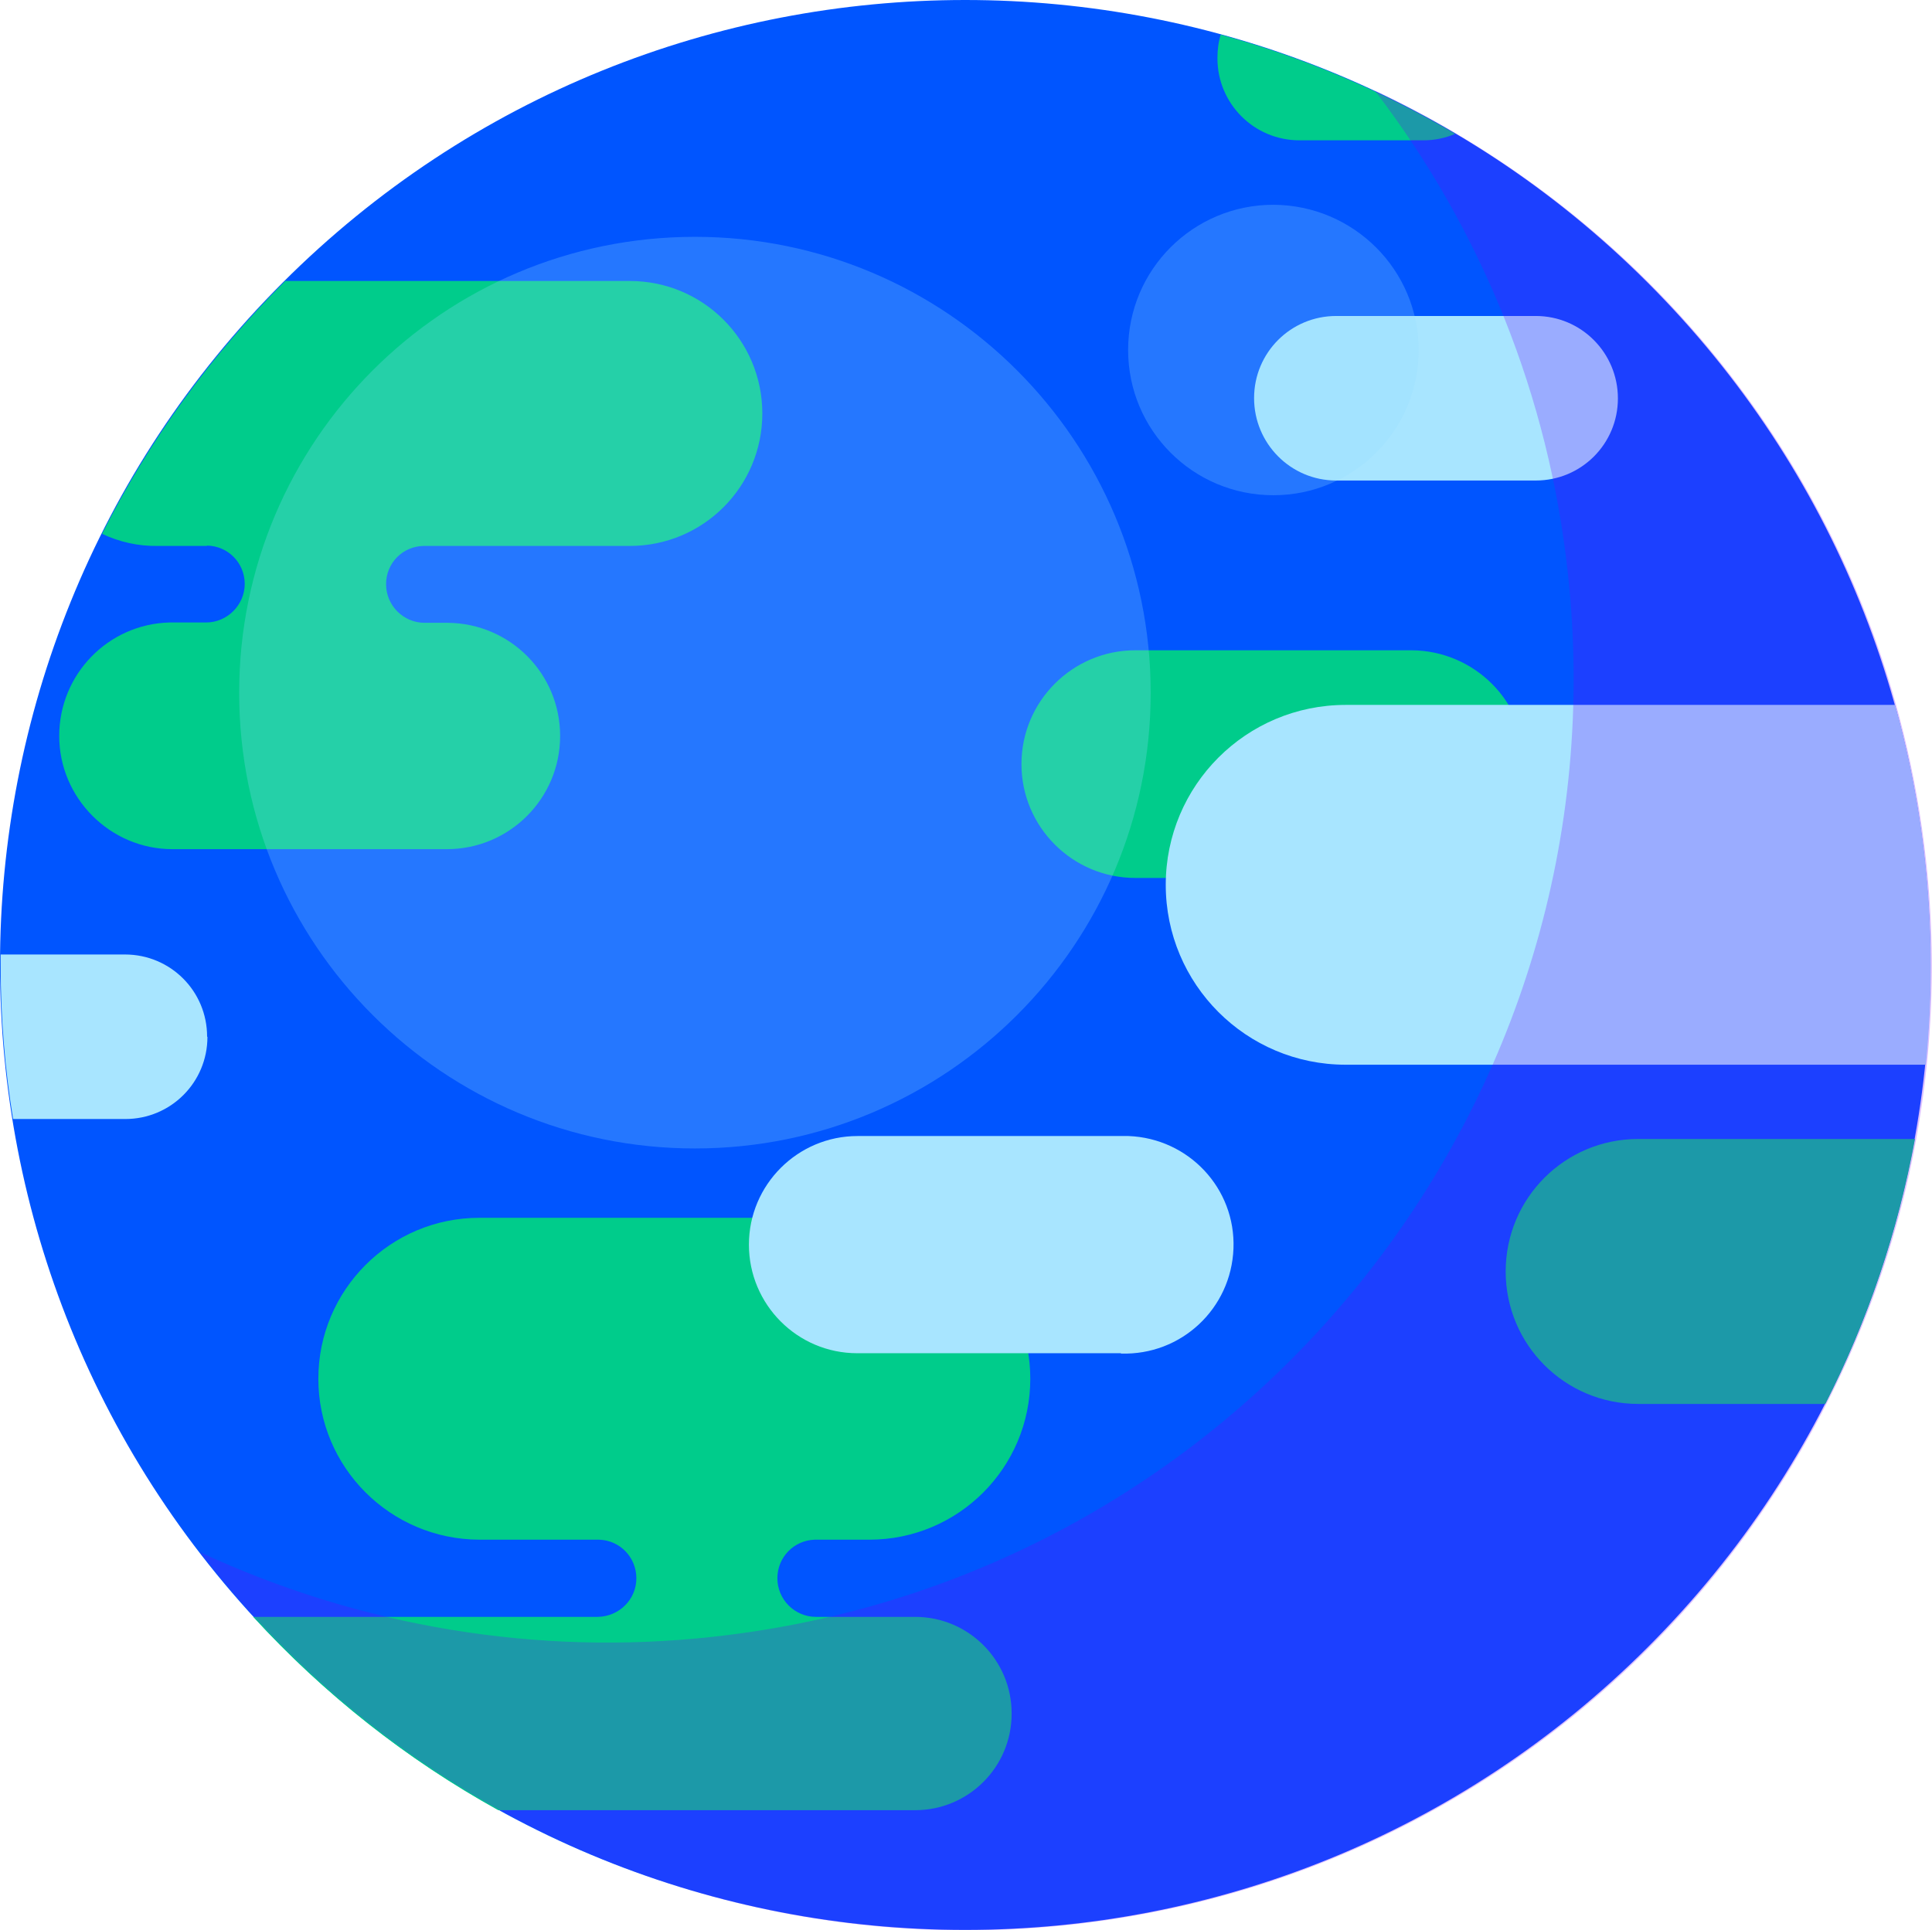 <?xml version="1.0" encoding="UTF-8"?>
<svg xmlns="http://www.w3.org/2000/svg" xmlns:xlink="http://www.w3.org/1999/xlink" viewBox="0 0 59.05 59.01">
  <defs>
    <style>
      .cls-1 {
        fill: #94dfff;
        mix-blend-mode: hard-light;
      }

      .cls-1, .cls-2, .cls-3 {
        isolation: isolate;
      }

      .cls-1, .cls-3 {
        opacity: .25;
      }

      .cls-1, .cls-3, .cls-4 {
        fill-rule: evenodd;
      }

      .cls-3 {
        fill: #7300ff;
      }

      .cls-5 {
        fill: #00cc8b;
      }

      .cls-6 {
        fill: #a8e5ff;
      }

      .cls-4 {
        fill: url(#linear-gradient);
      }
    </style>
    <linearGradient id="linear-gradient" x1="240" y1="618.84" x2="299" y2="618.84" gradientTransform="translate(-240 648.34) scale(1 -1)" gradientUnits="userSpaceOnUse">
      <stop offset="0" stop-color="#05f"/>
      <stop offset="1" stop-color="#05f"/>
    </linearGradient>
  </defs>
  <g class="cls-2">
    <g id="Layer_2" data-name="Layer 2">
      <g id="Layer_1-2" data-name="Layer 1">
        <g>
          <path class="cls-4" d="M50.36,8.64c-11.52-11.52-30.2-11.52-41.72,0-11.52,11.52-11.52,30.2,0,41.72,11.52,11.52,30.2,11.52,41.72,0,11.52-11.52,11.52-30.2,0-41.72Z"/>
          <path class="cls-5" d="M30.92,52.38c0-1.63-1.32-2.95-2.95-2.95h-3.03c-.65,0-1.18-.53-1.18-1.18s.51-1.16,1.14-1.18h1.67c2.72,0,4.92-2.2,4.92-4.92s-2.2-4.92-4.92-4.92h-11.92c-2.72,0-4.92,2.21-4.92,4.92,0,2.71,2.2,4.91,4.92,4.92h3.66c.64.02,1.14.54,1.14,1.18,0,.65-.53,1.17-1.18,1.18H7.74c2.16,2.36,4.69,4.36,7.49,5.91h12.74c1.63,0,2.95-1.32,2.95-2.95h0s0,0,0,0Z"/>
          <path class="cls-6" d="M46.94,14.69c1.39,0,2.51-1.12,2.51-2.51h0c0-1.39-1.12-2.52-2.51-2.52h-6.1c-1.39,0-2.51,1.12-2.51,2.51h0c0,1.39,1.12,2.52,2.51,2.52,0,0,0,0,0,0,0,0,6.09,0,6.09,0ZM34.26,41.38c1.84.06,3.37-1.37,3.44-3.21s-1.37-3.37-3.21-3.44c-.08,0-.15,0-.23,0h-8.05c-1.83,0-3.32,1.49-3.32,3.32,0,0,0,0,0,0,0,1.83,1.48,3.32,3.31,3.32,0,0,0,0,.01,0h8.05Z"/>
          <path class="cls-5" d="M39.72,4.29h3.79c.34,0,.67-.07.97-.2-2.25-1.32-4.65-2.34-7.17-3.03-.07.23-.1.46-.1.72,0,1.39,1.12,2.51,2.51,2.51,0,0,0,0,0,0h0Z"/>
          <path class="cls-6" d="M6.33,31.69c0-1.39-1.12-2.51-2.51-2.51H.02v.34c0,1.6.13,3.17.38,4.69h3.43c1.39,0,2.51-1.12,2.51-2.51h0s0,0,0,0Z"/>
          <path class="cls-5" d="M46.02,38.87c0,2.24,1.81,4.05,4.05,4.05h5.72c1.3-2.55,2.22-5.28,2.74-8.1h-8.46c-2.24,0-4.05,1.81-4.05,4.05h0ZM6.33,16.68c.64.01,1.15.53,1.15,1.17,0,.64-.53,1.18-1.18,1.18h-1.12c-1.88.05-3.37,1.59-3.37,3.47,0,1.89,1.55,3.46,3.46,3.46h8.39c1.91,0,3.46-1.55,3.46-3.46s-1.53-3.44-3.43-3.46h-.71c-.65,0-1.18-.53-1.18-1.18s.51-1.16,1.15-1.17h6.3c2.24,0,4.05-1.81,4.05-4.05,0-2.24-1.81-4.05-4.05-4.05h-10.53c-2.27,2.26-4.16,4.87-5.6,7.73.53.25,1.11.38,1.7.37h1.5,0s0,0,0,0ZM43.14,26.84c1.92,0,3.48-1.55,3.48-3.47h0c0-1.93-1.56-3.48-3.48-3.49h-8.44c-1.92,0-3.48,1.56-3.48,3.48,0,1.92,1.56,3.48,3.48,3.48h8.44Z"/>
          <path class="cls-6" d="M57.92,21.55h-16.79c-3.04,0-5.5,2.46-5.5,5.5,0,3.04,2.46,5.5,5.5,5.5h17.73c.1-1,.15-2.01.15-3.03,0-2.76-.38-5.43-1.09-7.97h0Z"/>
          <path class="cls-3" d="M58.87,26.32c-1.16-10.63-7.82-19.32-16.85-23.55,3.28,4.28,5.32,9.38,5.9,14.75,1.77,16.19-9.94,30.76-26.14,32.52-5.36.59-10.78-.31-15.67-2.59,6.06,7.9,15.99,12.54,26.62,11.39,16.2-1.76,27.9-16.32,26.14-32.52,0,0,0,0,0,0Z"/>
          <path class="cls-1" d="M21.24,7.24c-7.69,0-13.93,6.24-13.93,13.94s6.24,13.93,13.93,13.93,13.93-6.24,13.93-13.93-6.24-13.94-13.93-13.94ZM38.92,6.26c-2.45,0-4.44,1.98-4.44,4.44,0,2.45,1.98,4.44,4.44,4.44h0c2.45,0,4.44-1.99,4.44-4.44,0-2.45-1.99-4.43-4.44-4.44Z"/>
        </g>
      </g>
    </g>
  </g>
</svg>